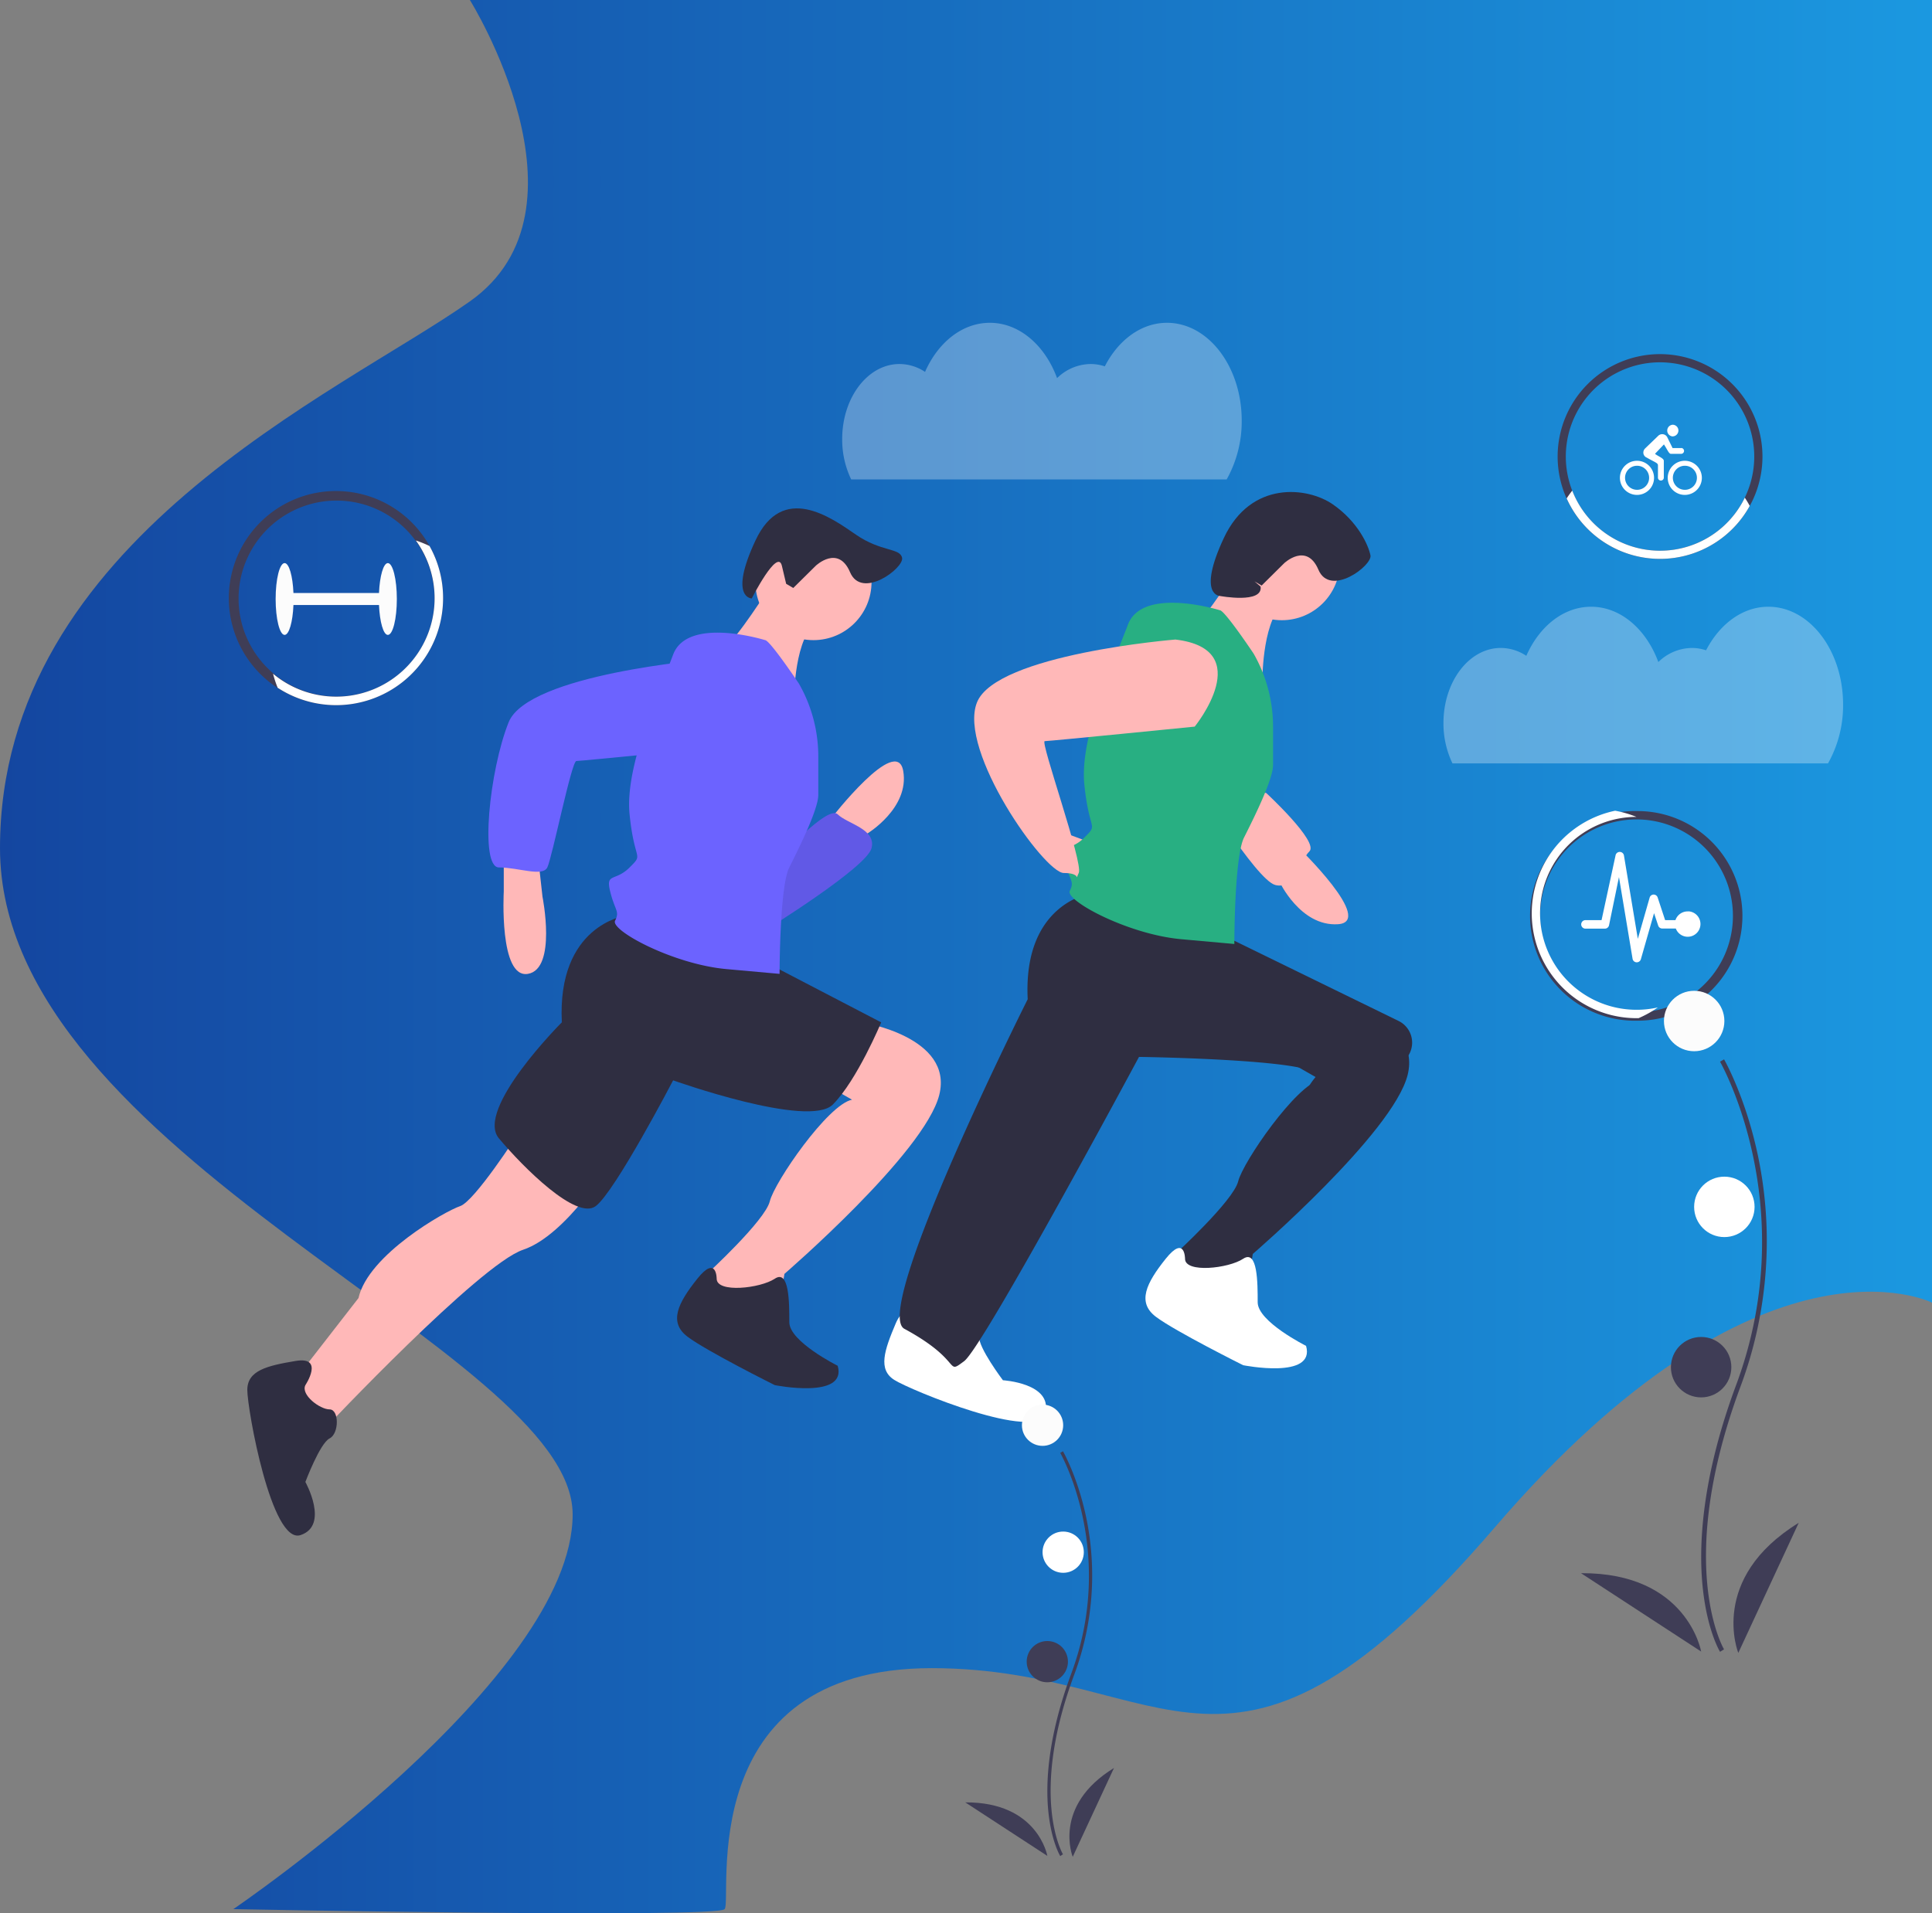 <svg xmlns="http://www.w3.org/2000/svg" xmlns:xlink="http://www.w3.org/1999/xlink" viewBox="0 0 775.5 768.17"><rect x="0" y="0" width="775.5" height="768.17" fill="#808080" stroke="none"/><defs><style>.cls-1{fill:url(#Dégradé_sans_nom_34);}.cls-2,.cls-7{fill:#fff;}.cls-2{opacity:0.3;}.cls-2,.cls-5{isolation:isolate;}.cls-3{fill:#ffb8b8;}.cls-4{fill:#6c63ff;}.cls-5{opacity:0.1;}.cls-6{fill:#2f2e41;}.cls-8{fill:#28af82;}.cls-9{fill:#3f3d56;}.cls-10{fill:#fcfcfc;}</style><linearGradient id="Dégradé_sans_nom_34" y1="384.08" x2="775.5" y2="384.08" gradientUnits="userSpaceOnUse"><stop offset="0" stop-color="#1446a0"/><stop offset="1" stop-color="#1b98e0"/></linearGradient></defs><title>Fichier 53</title><g id="Calque_2" data-name="Calque 2"><g id="Calque_1-2" data-name="Calque 1"><path class="cls-1" d="M188.61,0s52.42,84,0,121S0,217,0,340.5,229.86,542,229.86,608,93.66,766.5,93.66,766.5s194,3.75,197.21,0S277.55,669.75,374,669.75,493.23,737.5,600.21,613,775.5,523,775.5,523V0Z"/><path class="cls-2" d="M739.81,282.86c0-21.68-13.43-39.26-30-39.26-10.41,0-19.57,7-25,17.49a18,18,0,0,0-5.73-.94,19.47,19.47,0,0,0-13.42,5.66c-4.85-13.14-15.13-22.21-27-22.21-11.12,0-20.82,7.94-26,19.71a18.58,18.58,0,0,0-10.26-3.16c-12.71,0-23,13.49-23,30.13a37,37,0,0,0,3.62,16.22H733.76A47.48,47.48,0,0,0,739.81,282.86Z"/><path class="cls-3" d="M333.55,328.69s26.39-34.12,29-19.17S348,334.76,348,334.76l-11.58,4.54-3.83-8.93Z"/><path class="cls-4" d="M312.92,344.41s19.43-21.37,23.31-17.48,15.54,5.82,13.6,13.59-42.73,33-42.73,33Z"/><path class="cls-5" d="M312.92,344.41s19.43-21.37,23.31-17.48,15.54,5.82,13.6,13.59-42.73,33-42.73,33Z"/><path class="cls-3" d="M202.21,342.47V358s-1.94,35,9.71,33S217.75,360,217.75,360l-1.94-17.48Z"/><path class="cls-3" d="M208,455.12s-17.48,27.19-23.31,29.13-36.9,19.43-40.79,36.91l-27.19,35,13.6,17.48s62.15-66,79.63-71.86,35-35,35-35Z"/><path class="cls-3" d="M345.94,410.45s36.91,5.82,31.08,29.13-62.15,71.87-62.15,71.87l-1.95,11.65L291.56,527l-9.71-9.72,1.94-5.82S307.1,490.08,309,482.31s23.31-38.84,33-40.79l-13.6-7.77Z"/><path class="cls-6" d="M122.58,556.12s7.77-11.65-3.89-9.71-19.42,3.88-19.42,11.65,9.71,62.16,21.37,58.27S122.58,595,122.58,595s5.83-15.54,9.71-17.48,3.88-11.66,0-11.66S120.64,560,122.58,556.12Z"/><path class="cls-6" d="M287.67,513.39s0-9.71-7.76,0S268.25,530.87,276,536.7s35,19.42,35,19.42,29.14,5.83,25.25-7.77c0,0-19.42-9.71-19.42-17.48s0-21.37-5.83-17.48S287.67,519.22,287.67,513.39Z"/><path class="cls-6" d="M250.77,367.72s-27.19,3.88-25.25,42.73c0,0-35,35-25.25,46.61s31.08,33,38.85,27.19,31.07-50.5,31.07-50.5,54.39,19.43,64.1,9.72,19.42-33,19.42-33L305.16,385.2Z"/><circle class="cls-3" cx="326.52" cy="233.7" r="23.31"/><path class="cls-3" d="M309,235.64S295.44,257,291.56,259s27.19,21.36,27.19,21.36,0-25.25,9.71-31.08Z"/><path class="cls-4" d="M307.1,257s-31.08-9.71-36.91,5.83-19.42,44.67-17.48,64.1,5.83,15.54,0,21.36-9.71,1.94-7.77,9.71,3.89,7.77,1.95,11.66,23.3,17.48,44.67,19.42L312.92,391s0-35,3.89-42.73,11.65-23.31,11.65-29.13V303.74a58.9,58.9,0,0,0-7.77-29.26h0S309,257,307.1,257Z"/><path class="cls-4" d="M283.79,264.77S211.92,270.6,204.16,290s-11.66,58.27-3.89,58.27,17.48,3.89,19.42,0,9.72-42.73,11.66-42.73,60.21-5.83,60.21-5.83S316.81,268.66,283.79,264.77Z"/><path class="cls-6" d="M327.47,227.12s9-8.53,13.74,2.62,21.7-1.7,20.89-5.76-8.43-2.34-18.54-9.33S314.1,193.77,303.24,217s-1.49,23.27-1.49,23.27,10.36-20.39,12.09-13.13l1.72,7.25,2.86,1.68Z"/><path class="cls-3" d="M521.12,340.19s31,29.92,15.91,30.88-23.52-17.19-23.52-17.19l-3.25-12,9.29-2.83Z"/><path class="cls-3" d="M508.27,318.39S529.5,338,525.59,341.82s-5.93,15.5-13.69,13.5-32.72-43-32.72-43Z"/><path class="cls-3" d="M420.92,346.42l13.88,7s30.36,17.45,33.86,6.17-25.14-19.18-25.14-19.18L427,334.28Z"/><path class="cls-6" d="M533.94,402.45s36.91,5.82,31.08,29.13-62.15,71.87-62.15,71.87l-1.95,11.65L479.56,519l-9.71-9.72,1.94-5.82S495.1,482.08,497,474.31s23.31-38.84,33-40.79l-13.6-7.77Z"/><path class="cls-7" d="M369.81,533.31s-5.67-12.81-10.28-1.94-7.15,18.47-.59,22.64,57.65,25.17,60.63,13.25-17-13.1-17-13.1-10-13.26-9.53-17.58-7.75-9.53-9.84-6.26S372,537,369.81,533.31Z"/><path class="cls-7" d="M475.67,505.39s0-9.71-7.76,0S456.25,522.87,464,528.7s35,19.42,35,19.42,29.14,5.83,25.25-7.77c0,0-19.42-9.71-19.42-17.48s0-21.37-5.83-17.48S475.67,511.22,475.67,505.39Z"/><path class="cls-6" d="M437.77,358.72s-27.19,3.86-25.25,42.46c0,0-62.81,125.12-49.52,132.32,24,13,16.23,18.79,24,13s70.19-122.16,70.19-122.16,76.68,1.05,70.81,8.16c-12.62,15.27,14,4.09,33.32-5.15a9.69,9.69,0,0,0,.06-17.45l-69.22-33.81Z"/><circle class="cls-3" cx="514.52" cy="225.7" r="23.31"/><path class="cls-3" d="M497,227.64S483.44,249,479.56,251s27.19,21.36,27.19,21.36,0-25.25,9.71-31.08Z"/><path class="cls-8" d="M489.63,245s-31.07-9.71-36.9,5.83-19.42,44.67-17.48,64.1,5.83,15.54,0,21.36-9.71,1.94-7.77,9.71,3.89,7.77,1.94,11.66,23.31,17.48,44.68,19.42L495.46,379s0-35,3.89-42.73S511,313,511,307.16V291.74a59,59,0,0,0-7.77-29.26h0S491.58,245,489.63,245Z"/><path class="cls-3" d="M471.79,256.77S399.92,262.6,392.16,282,419.23,350.5,427,350.5s4.06,3.88,6,0-15.59-52.94-13.65-52.94,60.21-5.83,60.21-5.83S504.81,260.66,471.79,256.77Z"/><path class="cls-6" d="M515.47,226.12s9-8.53,13.74,2.62,21.7-1.7,20.89-5.76-5-13.48-15.1-20.48-32.9-9.73-43.76,13.52-1.49,23.27-1.49,23.27S507,242.5,506,235.5l-2.44-2.09,2.86,1.68Z"/><path class="cls-2" d="M498.42,168.86c0-21.68-13.43-39.26-30-39.26-10.41,0-19.57,7-24.95,17.49a18,18,0,0,0-5.73-.94,19.51,19.51,0,0,0-13.43,5.66c-4.84-13.14-15.12-22.21-27-22.21-11.12,0-20.82,7.94-26,19.71a18.6,18.6,0,0,0-10.26-3.16c-12.71,0-23,13.49-23,30.13a37,37,0,0,0,3.62,16.22H492.37A47.59,47.59,0,0,0,498.42,168.86Z"/><path class="cls-9" d="M666.35,142.18a41.11,41.11,0,1,0,41.1,41.1A41.15,41.15,0,0,0,666.35,142.18Zm34,57.63a37.82,37.82,0,1,1,3.8-16.53A37.87,37.87,0,0,1,700.36,199.81Z"/><path class="cls-7" d="M702.34,203.11a41.09,41.09,0,0,1-73.49-3c.7-1.08,1.45-2.13,2.25-3.13a37.81,37.81,0,0,0,69.26,2.83Q701.43,201.42,702.34,203.11Z"/><path class="cls-7" d="M657.08,187a4.83,4.83,0,1,1-3.38,1.42,4.73,4.73,0,0,1,3.38-1.42m0-2a6.85,6.85,0,1,0,6.85,6.85,6.84,6.84,0,0,0-6.85-6.85Zm14.28-9.8a2.35,2.35,0,0,0,2.35-2.33v0a2.32,2.32,0,0,0-2.29-2.34h0a2.35,2.35,0,0,0,0,4.69ZM676.27,187a4.83,4.83,0,1,1-3.38,1.42,4.73,4.73,0,0,1,3.38-1.42m0-2a6.85,6.85,0,1,0,6.85,6.85,6.85,6.85,0,0,0-6.85-6.85Z"/><path class="cls-7" d="M674.9,179.9h-3.53l-2.16-4.41a2.29,2.29,0,0,0-3.13-.87,2.07,2.07,0,0,0-.5.38l-5.27,5.08a2.39,2.39,0,0,0-.68,1.64,2.18,2.18,0,0,0,1.36,2c3.34,1.92,4.51,2.14,4.51,3.1v4.83a1.18,1.18,0,1,0,2.35,0h0V185c0-1-2.23-1.76-3.54-2.79l3.59-3.78c1.37,2.09,2,3.78,2.78,3.78h4.22a1.18,1.18,0,0,0,0-2.35Z"/><path class="cls-9" d="M656.9,325.63a42.09,42.09,0,1,0,0,84.17h.83a42.08,42.08,0,0,0-.81-84.16Zm8.57,79.84a38.72,38.72,0,1,1-8.6-76.48h0a38.72,38.72,0,0,1,8.57,76.48Z"/><path class="cls-7" d="M665.47,404.47a43.29,43.29,0,0,1-7.76,4.32h-.81a42.09,42.09,0,0,1-8.58-83.29,43,43,0,0,1,8.55,2.48,38.72,38.72,0,1,0,.06,77.44A38.29,38.29,0,0,0,665.47,404.47Z"/><path class="cls-7" d="M677.66,365.93a5.14,5.14,0,0,0-5.14,3.5h-4.14l-3-9.1a1.7,1.7,0,0,0-1.62-1.17h0a1.69,1.69,0,0,0-1.6,1.24l-4.74,16.54-5.57-33.46a1.71,1.71,0,0,0-3.35-.14l-5.64,26.09h-6.33a1.71,1.71,0,1,0,0,3.41h7.67a1.7,1.7,0,0,0,1.65-1.29l4-19.41,5.46,32.8a1.69,1.69,0,0,0,1.59,1.42h.09a1.72,1.72,0,0,0,1.65-1.23l5.29-18.5,1.67,5a1.72,1.72,0,0,0,1.62,1.17h5.45a5.11,5.11,0,1,0,5.06-6.91Z"/><path class="cls-10" d="M155.68,226.08c-1.78,0-3.26,5.2-3.55,12H117.79c-.28-6.81-1.76-12-3.55-12-2,0-3.6,6.46-3.6,14.42s1.61,14.41,3.6,14.41c1.79,0,3.27-5.2,3.55-12h34.34c.29,6.81,1.77,12,3.55,12,2,0,3.61-6.45,3.61-14.41S157.67,226.08,155.68,226.08Z"/><path class="cls-9" d="M172.41,219.21a43,43,0,1,0,5.44,20.92A42.94,42.94,0,0,0,172.41,219.21Zm-37.52,60.43a39.33,39.33,0,1,1,.4,0Z"/><path class="cls-7" d="M177.85,240.13a42.93,42.93,0,0,1-66.4,36,44.27,44.27,0,0,1-1.85-5.64A39.5,39.5,0,0,0,166.92,217a45,45,0,0,1,5.49,2.22A42.66,42.66,0,0,1,177.85,240.13Z"/><path class="cls-9" d="M690.42,663.19c-.21-.35-5.26-8.78-7-26.28-1.6-16.06-.57-43.12,13.47-80.87,26.58-71.51-6.13-129.21-6.47-129.78l1.62-.94c.08.15,8.52,14.86,13.51,38.28a167,167,0,0,1-6.92,93.09c-26.54,71.39-6.81,105.19-6.6,105.52Z"/><circle class="cls-10" cx="680.03" cy="409.93" r="12.13"/><circle class="cls-7" cx="692.15" cy="484.55" r="12.13"/><circle class="cls-9" cx="682.83" cy="548.91" r="12.13"/><path class="cls-9" d="M697.75,663.63S685.62,633.78,722,611.4Z"/><path class="cls-9" d="M682.84,663.09s-5.52-31.74-48.23-31.47Z"/><path class="cls-9" d="M425.58,745.2c-.14-.24-3.59-6-4.79-18-1.09-11-.39-29.45,9.2-55.23,18.16-48.85-4.19-88.26-4.42-88.65l1.11-.64c.06.1,5.82,10.15,9.23,26.15a114,114,0,0,1-4.73,63.58c-18.13,48.76-4.65,71.84-4.51,72.07Z"/><circle class="cls-10" cx="418.48" cy="572.22" r="8.28"/><circle class="cls-7" cx="426.76" cy="623.19" r="8.28"/><circle class="cls-9" cx="420.39" cy="667.14" r="8.28"/><path class="cls-9" d="M430.59,745.5s-8.29-20.39,16.56-35.67Z"/><path class="cls-9" d="M420.4,745.13s-3.77-21.68-32.94-21.49Z"/></g></g></svg>